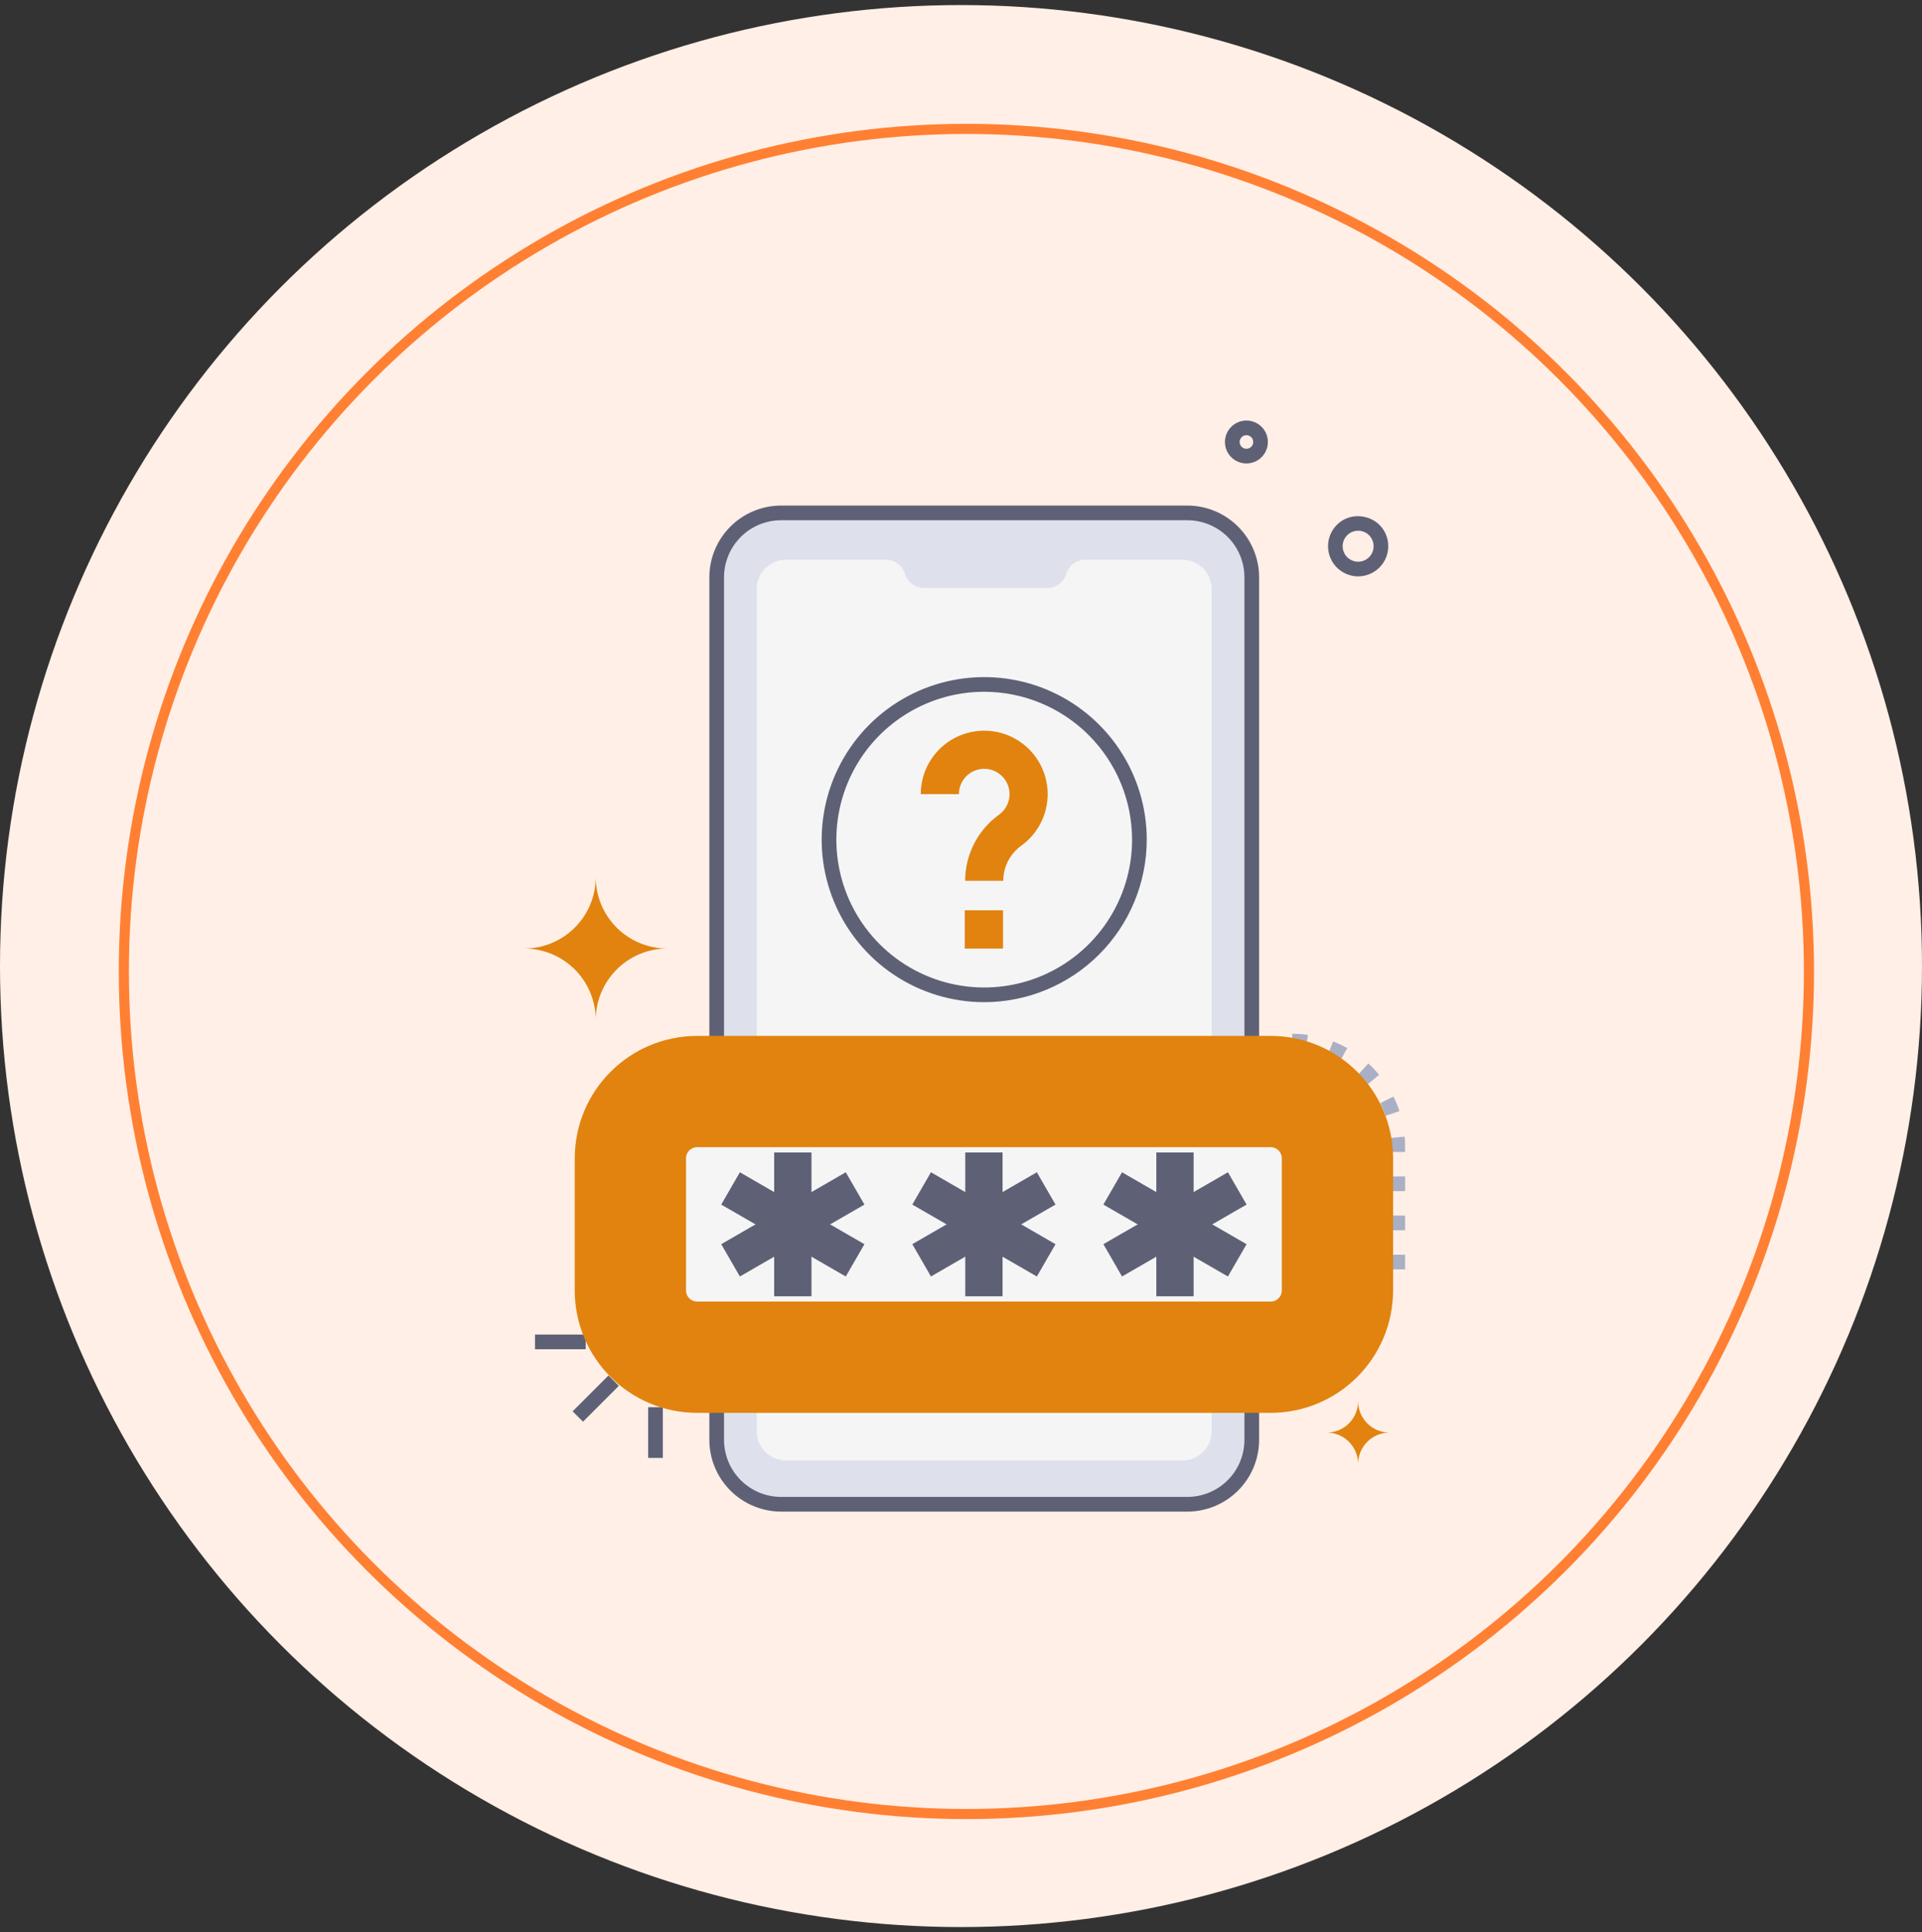 <svg width="190" height="191" viewBox="0 0 190 191" fill="none" xmlns="http://www.w3.org/2000/svg">
<rect x="0" y="0" width="190" height="191" fill="#333333" stroke="none"/>
<circle cx="95" cy="95.5" r="95" fill="#FFEFE6"/>
<circle cx="95.533" cy="96.034" r="83.292" stroke="#FF8033"/>
<path d="M123.745 57.072V142.334C123.745 144.023 123.074 145.643 121.88 146.837C120.686 148.032 119.066 148.703 117.377 148.704H77.216C75.527 148.703 73.907 148.032 72.713 146.837C71.519 145.643 70.848 144.023 70.848 142.334V57.072C70.848 55.383 71.519 53.763 72.713 52.569C73.907 51.374 75.527 50.703 77.216 50.702H117.377C119.066 50.703 120.686 51.374 121.88 52.569C123.074 53.763 123.745 55.383 123.745 57.072Z" fill="#DEE1EC"/>
<path d="M123.745 57.072V142.334C123.745 144.023 123.074 145.643 121.88 146.837C120.686 148.032 119.066 148.703 117.377 148.704H77.216C75.527 148.703 73.907 148.032 72.713 146.837C71.519 145.643 70.848 144.023 70.848 142.334V57.072C70.848 55.383 71.519 53.763 72.713 52.569C73.907 51.374 75.527 50.703 77.216 50.702H117.377C119.066 50.703 120.686 51.374 121.88 52.569C123.074 53.763 123.745 55.383 123.745 57.072Z" fill="#DEE1EC"/>
<path d="M119.784 58.235V141.473C119.784 142.243 119.478 142.981 118.934 143.525C118.39 144.069 117.651 144.375 116.882 144.375H77.704C76.935 144.375 76.197 144.069 75.652 143.525C75.108 142.981 74.802 142.243 74.802 141.473V58.235C74.802 57.466 75.108 56.728 75.652 56.183C76.197 55.639 76.935 55.333 77.704 55.333H87.586C88.007 55.334 88.417 55.47 88.755 55.722C89.093 55.974 89.341 56.328 89.462 56.731C89.583 57.135 89.831 57.489 90.169 57.74C90.507 57.992 90.918 58.127 91.339 58.127H103.528C103.949 58.127 104.359 57.992 104.697 57.74C105.035 57.489 105.283 57.135 105.404 56.731C105.525 56.327 105.773 55.973 106.111 55.721C106.449 55.469 106.859 55.333 107.281 55.333H116.875C117.256 55.332 117.634 55.407 117.987 55.552C118.34 55.698 118.661 55.911 118.931 56.181C119.202 56.45 119.416 56.771 119.562 57.123C119.709 57.476 119.784 57.854 119.784 58.235Z" fill="#F5F5F5"/>
<path d="M97.295 98.344C105.768 98.344 112.637 91.475 112.637 83.002C112.637 74.529 105.768 67.66 97.295 67.66C88.822 67.66 81.953 74.529 81.953 83.002C81.953 91.475 88.822 98.344 97.295 98.344Z" fill="#F5F5F5"/>
<path d="M97.295 98.344C105.768 98.344 112.637 91.475 112.637 83.002C112.637 74.529 105.768 67.66 97.295 67.66C88.822 67.66 81.953 74.529 81.953 83.002C81.953 91.475 88.822 98.344 97.295 98.344Z" fill="#F5F5F5"/>
<path d="M97.295 99.07C94.117 99.07 91.011 98.127 88.368 96.362C85.726 94.596 83.667 92.087 82.451 89.151C81.234 86.215 80.916 82.984 81.536 79.867C82.156 76.75 83.686 73.888 85.934 71.64C88.181 69.393 91.044 67.863 94.16 67.243C97.277 66.623 100.508 66.941 103.444 68.157C106.38 69.374 108.889 71.433 110.655 74.075C112.42 76.718 113.363 79.824 113.363 83.002C113.358 87.262 111.663 91.346 108.651 94.358C105.639 97.37 101.555 99.064 97.295 99.07ZM97.295 68.385C94.404 68.385 91.578 69.243 89.175 70.849C86.771 72.455 84.897 74.737 83.791 77.408C82.685 80.079 82.395 83.018 82.959 85.853C83.523 88.689 84.915 91.293 86.96 93.337C89.004 95.382 91.608 96.774 94.444 97.338C97.279 97.902 100.218 97.612 102.889 96.506C105.56 95.4 107.842 93.526 109.448 91.122C111.054 88.719 111.912 85.893 111.912 83.002C111.907 79.127 110.366 75.412 107.626 72.671C104.886 69.931 101.17 68.39 97.295 68.385Z" fill="#5E6175"/>
<path d="M99.179 87.07H95.411C95.412 85.794 95.715 84.537 96.297 83.402C96.878 82.266 97.721 81.286 98.756 80.54C99.105 80.29 99.383 79.954 99.565 79.565C99.747 79.176 99.826 78.747 99.794 78.319C99.762 77.891 99.621 77.478 99.384 77.12C99.147 76.763 98.821 76.472 98.439 76.276C98.058 76.079 97.632 75.985 97.203 76.001C96.774 76.016 96.356 76.142 95.99 76.366C95.623 76.59 95.321 76.904 95.11 77.278C94.9 77.652 94.79 78.075 94.79 78.504H91.022C91.022 77.429 91.299 76.373 91.825 75.435C92.35 74.498 93.108 73.712 94.025 73.152C94.942 72.592 95.988 72.276 97.062 72.237C98.136 72.197 99.202 72.433 100.158 72.924C101.114 73.414 101.929 74.142 102.523 75.037C103.117 75.933 103.471 76.966 103.551 78.037C103.631 79.109 103.435 80.183 102.98 81.157C102.526 82.131 101.829 82.972 100.957 83.599C100.406 83.995 99.958 84.516 99.649 85.12C99.34 85.723 99.179 86.392 99.179 87.07Z" fill="#E1830E"/>
<path d="M99.155 89.986H95.37V93.771H99.155V89.986Z" fill="#E1830E"/>
<path style="mix-blend-mode:multiply" d="M123.745 104.034H70.848V138.039H123.745V104.034Z" fill="url(#paint0_linear_197_7972)"/>
<path d="M134.258 56.978C133.723 56.976 133.199 56.83 132.74 56.556C132.281 56.282 131.904 55.89 131.648 55.42C131.393 54.951 131.268 54.421 131.287 53.887C131.306 53.352 131.468 52.833 131.757 52.383C133.194 50.16 136.62 50.799 137.174 53.379C137.265 53.814 137.259 54.263 137.155 54.694C137.051 55.125 136.852 55.528 136.572 55.873C136.293 56.217 135.94 56.495 135.54 56.687C135.139 56.878 134.701 56.977 134.258 56.978ZM134.258 52.465C134.043 52.465 133.831 52.511 133.635 52.598C133.439 52.686 133.264 52.813 133.12 52.973C132.977 53.133 132.869 53.32 132.803 53.525C132.737 53.729 132.714 53.944 132.737 54.158C132.759 54.371 132.827 54.577 132.934 54.763C133.042 54.949 133.187 55.11 133.361 55.236C133.534 55.361 133.733 55.45 133.943 55.494C134.153 55.538 134.369 55.538 134.579 55.493C134.949 55.414 135.277 55.201 135.499 54.894C135.721 54.588 135.821 54.211 135.781 53.834C135.741 53.458 135.564 53.11 135.282 52.857C135.001 52.605 134.636 52.465 134.258 52.465ZM123.215 45.817C122.814 45.817 122.422 45.704 122.082 45.49C121.743 45.277 121.471 44.971 121.298 44.61C121.126 44.248 121.059 43.844 121.105 43.446C121.152 43.048 121.311 42.671 121.562 42.359C121.814 42.048 122.15 41.813 122.529 41.684C122.909 41.555 123.317 41.535 123.707 41.629C124.097 41.721 124.453 41.923 124.733 42.21C125.013 42.497 125.206 42.857 125.29 43.249C125.356 43.558 125.352 43.879 125.279 44.186C125.205 44.494 125.064 44.781 124.865 45.027C124.666 45.273 124.415 45.472 124.129 45.609C123.844 45.745 123.532 45.816 123.215 45.817ZM123.215 43.022C123.121 43.022 123.028 43.042 122.942 43.08C122.856 43.118 122.779 43.175 122.717 43.245C122.654 43.315 122.606 43.397 122.577 43.486C122.548 43.576 122.538 43.671 122.548 43.764C122.558 43.858 122.587 43.948 122.634 44.03C122.682 44.111 122.745 44.182 122.821 44.237C122.897 44.293 122.984 44.332 123.076 44.351C123.168 44.371 123.264 44.371 123.356 44.352C123.529 44.313 123.681 44.208 123.779 44.059C123.844 43.958 123.882 43.84 123.886 43.72C123.891 43.599 123.863 43.479 123.805 43.373C123.747 43.267 123.662 43.178 123.558 43.116C123.455 43.054 123.336 43.022 123.215 43.022Z" fill="#5E6175"/>
<path d="M60.152 135.971L56.607 139.516L57.633 140.542L61.178 136.997L60.152 135.971Z" fill="#5E6175"/>
<path d="M65.525 139.11H64.074V144.124H65.525V139.11Z" fill="#5E6175"/>
<path d="M57.9 131.928H52.887V133.379H57.9V131.928Z" fill="#5E6175"/>
<path d="M138.899 125.488H137.448V124.037H138.899V125.488ZM138.899 121.618H137.448V120.167H138.899V121.618ZM138.899 117.749H137.448V116.298H138.899V117.749ZM138.899 113.88H137.448C137.458 113.417 137.445 112.955 137.409 112.494L138.86 112.366C138.906 112.961 138.899 113.335 138.899 113.88ZM136.964 110.298C136.822 109.871 136.651 109.454 136.451 109.05L137.75 108.404C137.98 108.868 138.178 109.348 138.342 109.838L136.964 110.298ZM135.225 107.169C134.937 106.826 134.627 106.503 134.296 106.201L135.264 105.13C135.646 105.478 136.003 105.852 136.333 106.25L135.225 107.169ZM132.475 104.878C132.082 104.659 131.674 104.467 131.254 104.303L131.779 102.951C132.261 103.138 132.73 103.359 133.182 103.611L132.475 104.878ZM129.09 103.739C128.644 103.678 128.195 103.648 127.745 103.647V102.196C128.262 102.197 128.778 102.232 129.29 102.303L129.09 103.739Z" fill="#A9AFC4"/>
<path d="M117.377 149.43H77.216C75.335 149.427 73.532 148.678 72.202 147.348C70.872 146.018 70.124 144.215 70.123 142.334V57.072C70.124 55.191 70.872 53.388 72.202 52.058C73.532 50.728 75.335 49.979 77.216 49.977H117.377C119.258 49.979 121.061 50.728 122.391 52.058C123.721 53.388 124.469 55.191 124.47 57.072V142.334C124.469 144.215 123.721 146.018 122.391 147.348C121.061 148.678 119.258 149.427 117.377 149.43ZM77.216 51.428C75.719 51.43 74.285 52.025 73.227 53.083C72.17 54.141 71.575 55.576 71.574 57.072V142.334C71.575 143.83 72.17 145.265 73.227 146.323C74.285 147.381 75.719 147.977 77.216 147.978H117.377C118.874 147.977 120.308 147.381 121.366 146.323C122.423 145.265 123.018 143.83 123.019 142.334V57.072C123.018 55.576 122.423 54.141 121.366 53.083C120.308 52.025 118.874 51.43 117.377 51.428H77.216Z" fill="#5E6175"/>
<path d="M125.607 107.904H68.923C65.274 107.904 62.316 110.862 62.316 114.511V127.56C62.316 131.209 65.274 134.167 68.923 134.167H125.607C129.256 134.167 132.214 131.209 132.214 127.56V114.511C132.214 110.862 129.256 107.904 125.607 107.904Z" fill="#F5F5F5"/>
<path d="M125.607 107.904H68.923C65.274 107.904 62.316 110.862 62.316 114.511V127.56C62.316 131.209 65.274 134.167 68.923 134.167H125.607C129.256 134.167 132.214 131.209 132.214 127.56V114.511C132.214 110.862 129.256 107.904 125.607 107.904Z" stroke="#E1830E" stroke-width="11" stroke-miterlimit="10"/>
<path d="M80.219 113.928H76.531V128.145H80.219V113.928Z" fill="#5E6175"/>
<path d="M83.61 115.885L71.297 122.994L73.141 126.188L85.454 119.079L83.61 115.885Z" fill="#5E6175"/>
<path d="M73.141 115.886L71.297 119.08L83.61 126.189L85.454 122.995L73.141 115.886Z" fill="#5E6175"/>
<path d="M99.109 113.928H95.421V128.145H99.109V113.928Z" fill="#5E6175"/>
<path d="M102.498 115.884L90.186 122.992L92.029 126.186L104.342 119.078L102.498 115.884Z" fill="#5E6175"/>
<path d="M92.03 115.885L90.186 119.079L102.499 126.188L104.343 122.994L92.03 115.885Z" fill="#5E6175"/>
<path d="M117.997 113.928H114.309V128.145H117.997V113.928Z" fill="#5E6175"/>
<path d="M121.387 115.884L109.075 122.992L110.919 126.186L123.231 119.078L121.387 115.884Z" fill="#5E6175"/>
<path d="M110.918 115.886L109.074 119.08L121.386 126.189L123.23 122.995L110.918 115.886Z" fill="#5E6175"/>
<path d="M51.828 93.768C53.701 93.768 55.498 94.513 56.823 95.838C58.147 97.162 58.892 98.959 58.892 100.832C58.892 98.959 59.637 97.163 60.961 95.838C62.286 94.513 64.082 93.769 65.956 93.768C65.028 93.768 64.109 93.586 63.252 93.231C62.395 92.876 61.617 92.355 60.961 91.699C60.305 91.043 59.784 90.265 59.429 89.408C59.074 88.551 58.892 87.632 58.892 86.704C58.892 87.632 58.709 88.551 58.354 89.408C57.999 90.265 57.479 91.043 56.823 91.699C56.167 92.355 55.388 92.876 54.531 93.231C53.674 93.586 52.755 93.768 51.828 93.768ZM131.157 141.618C131.979 141.618 132.768 141.945 133.349 142.526C133.931 143.108 134.258 143.896 134.258 144.719C134.258 143.896 134.585 143.107 135.167 142.526C135.749 141.945 136.538 141.618 137.36 141.618C136.953 141.619 136.55 141.539 136.173 141.383C135.797 141.227 135.455 140.999 135.166 140.711C134.878 140.423 134.65 140.081 134.494 139.705C134.338 139.329 134.258 138.925 134.258 138.518C134.258 139.34 133.931 140.129 133.349 140.71C132.768 141.292 131.979 141.618 131.157 141.618Z" fill="#E1830E"/>
<defs>
<linearGradient id="paint0_linear_197_7972" x1="70.848" y1="121.038" x2="123.745" y2="121.038" gradientUnits="userSpaceOnUse">
<stop stop-color="#CACFDD"/>
<stop offset="1" stop-color="#EEF0F1"/>
</linearGradient>
</defs>
</svg>
